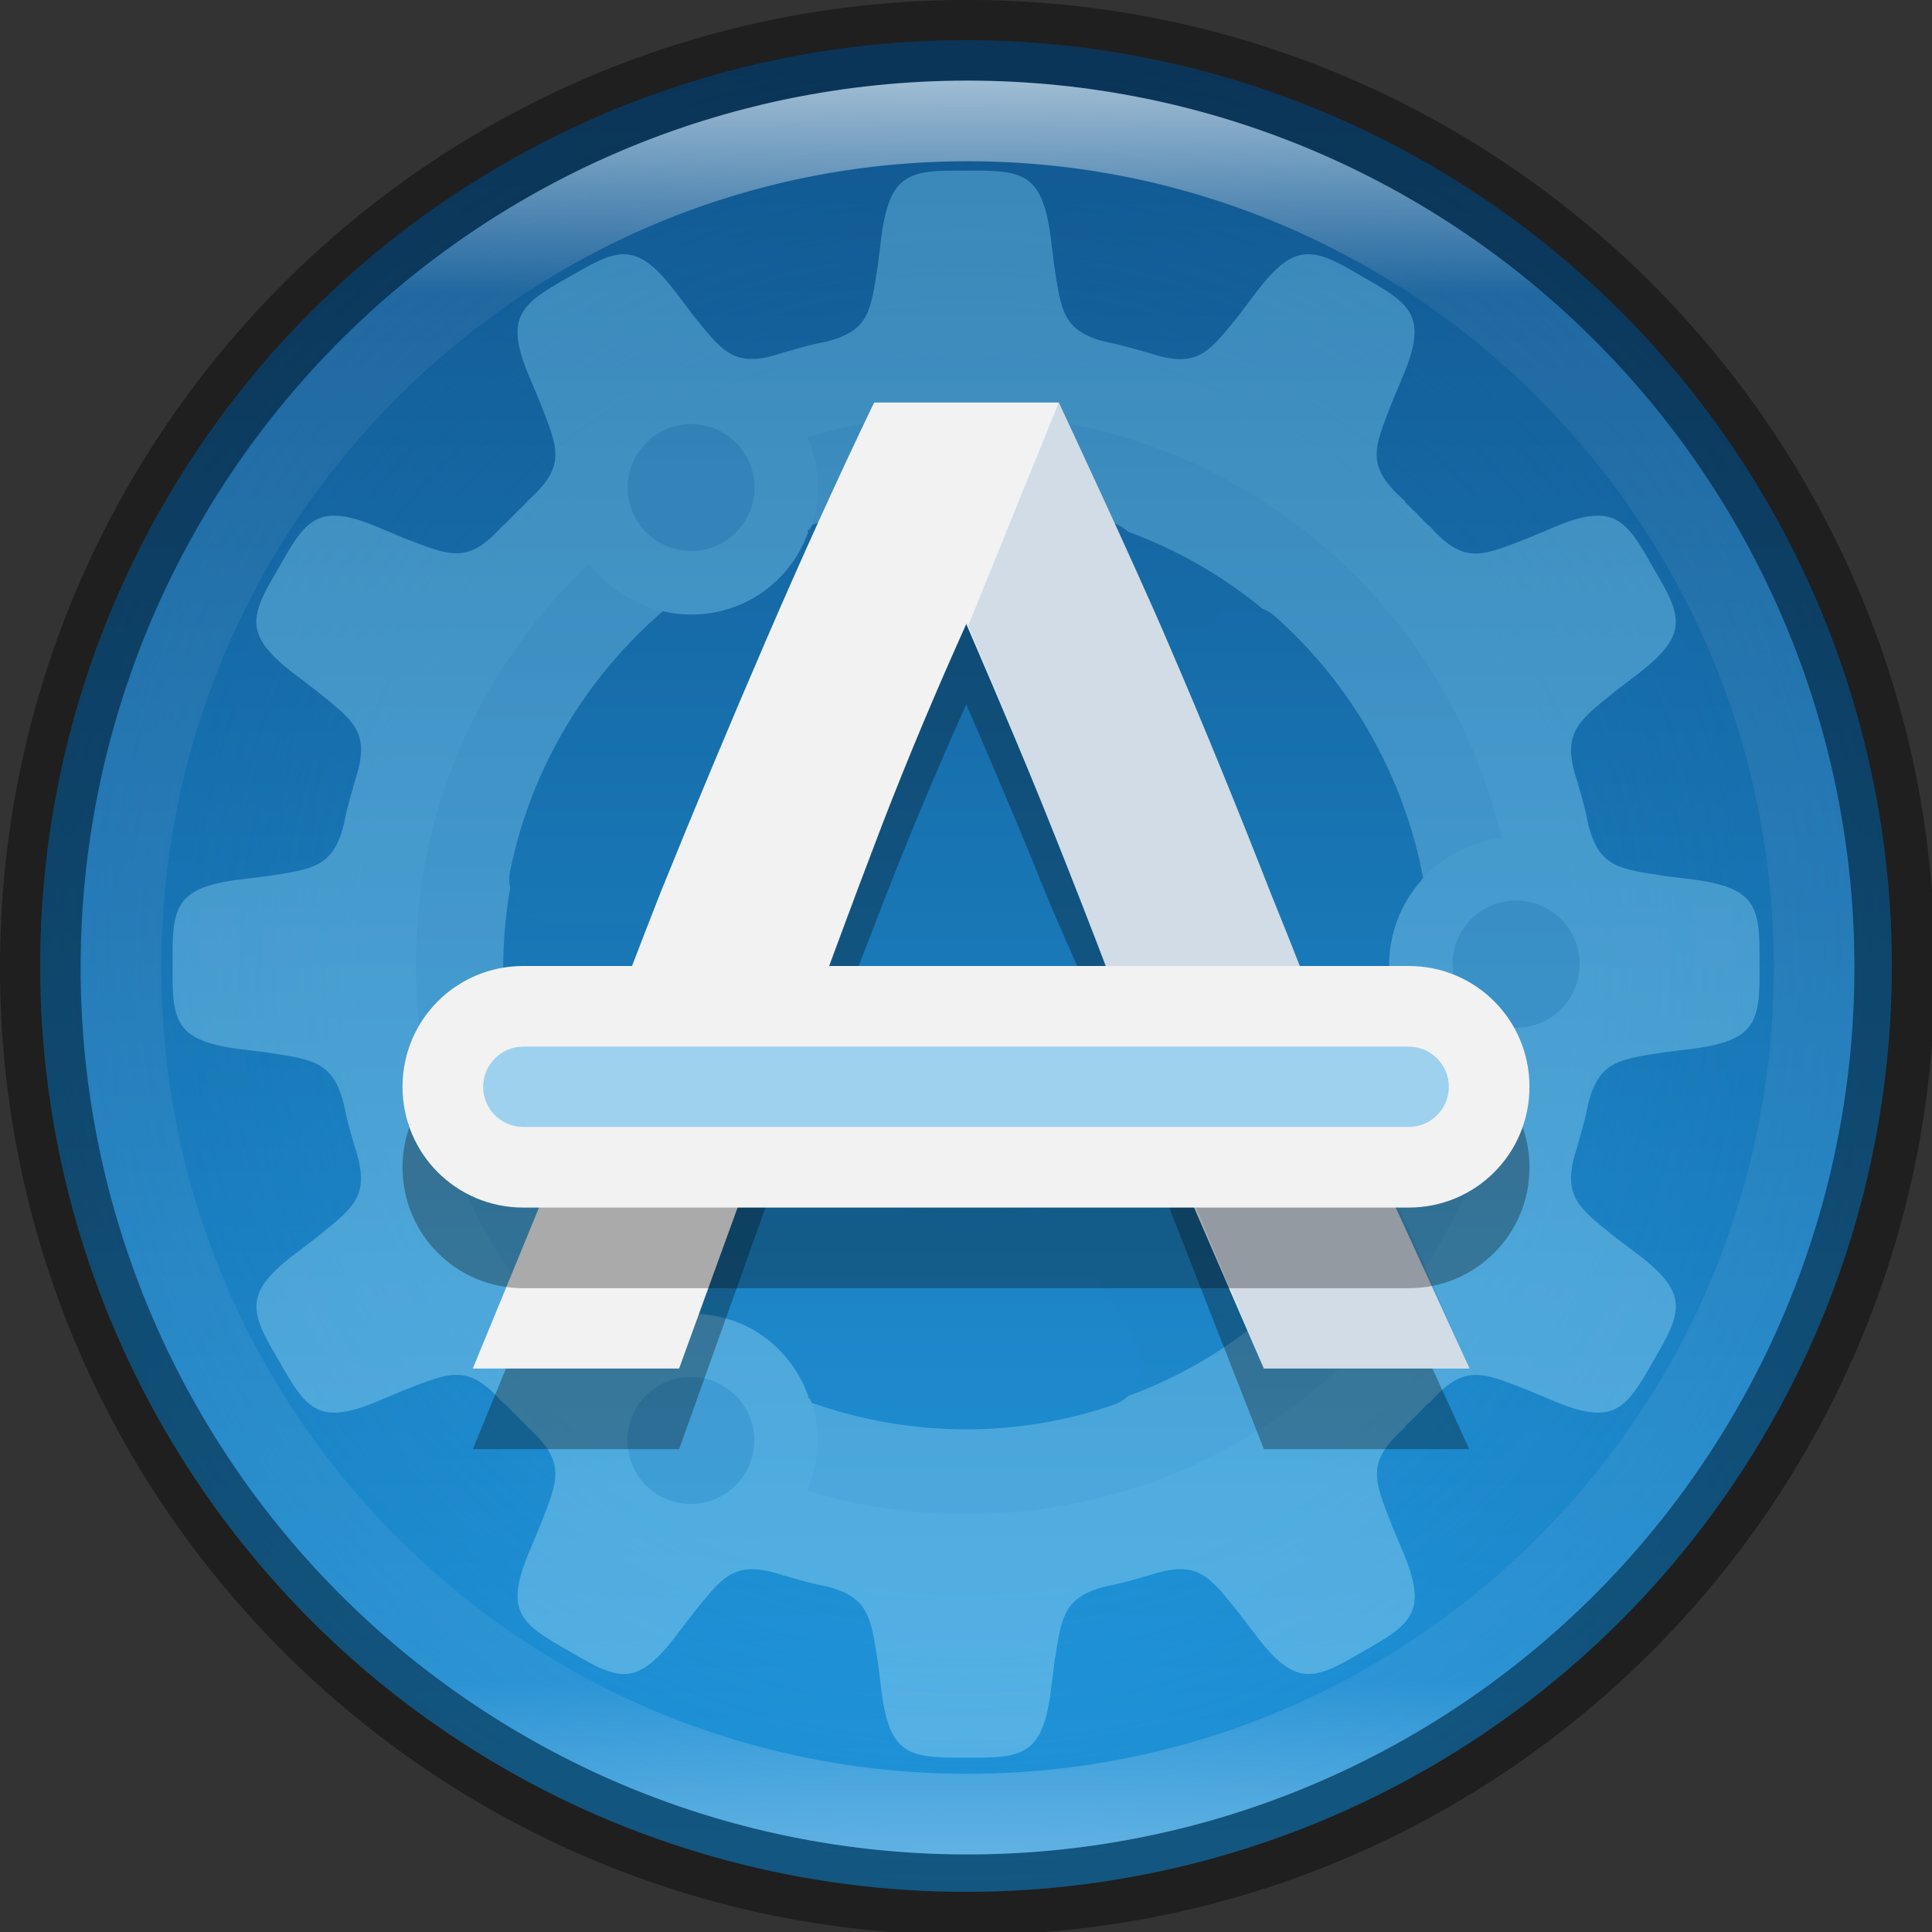 <?xml version="1.0" encoding="UTF-8" standalone="no"?>
<!-- Created with Inkscape (http://www.inkscape.org/) -->

<svg
   width="24"
   height="24"
   viewBox="0 0 6.35 6.35"
   version="1.1"
   id="svg5"
   sodipodi:docname="software-properties.svg"
   inkscape:version="1.1.2 (0a00cf5339, 2022-02-04)"
   xmlns:inkscape="http://www.inkscape.org/namespaces/inkscape"
   xmlns:sodipodi="http://sodipodi.sourceforge.net/DTD/sodipodi-0.dtd"
   xmlns:xlink="http://www.w3.org/1999/xlink"
   xmlns="http://www.w3.org/2000/svg"
   xmlns:svg="http://www.w3.org/2000/svg">
  <rect x="0" y="0" width="6.35" height="6.35" fill="#333333" stroke="none"/>
  <sodipodi:namedview
     id="namedview7"
     pagecolor="#ffffff"
     bordercolor="#666666"
     borderopacity="1.0"
     inkscape:pageshadow="2"
     inkscape:pageopacity="0.0"
     inkscape:pagecheckerboard="0"
     inkscape:document-units="px"
     showgrid="false"
     units="px"
     height="48px"
     showguides="true"
     inkscape:zoom="16"
     inkscape:cx="10.96875"
     inkscape:cy="12.3125"
     inkscape:window-width="1920"
     inkscape:window-height="995"
     inkscape:window-x="0"
     inkscape:window-y="0"
     inkscape:window-maximized="1"
     inkscape:current-layer="svg5"
     inkscape:guide-bbox="true" />
  <defs
     id="defs2">
    <linearGradient
       inkscape:collect="always"
       id="linearGradient1871">
      <stop
         style="stop-color:#ffffff;stop-opacity:1;"
         offset="0"
         id="stop1867" />
      <stop
         style="stop-color:#ffffff;stop-opacity:0.1"
         offset="0.12"
         id="stop2515" />
      <stop
         style="stop-color:#ffffff;stop-opacity:0.102"
         offset="0.9"
         id="stop2581" />
      <stop
         style="stop-color:#ffffff;stop-opacity:0.502"
         offset="1"
         id="stop1869" />
    </linearGradient>
    <linearGradient
       inkscape:collect="always"
       xlink:href="#linearGradient1871"
       id="linearGradient1198"
       x1="6.35"
       y1="0.529"
       x2="6.35"
       y2="12.171"
       gradientUnits="userSpaceOnUse"
       gradientTransform="scale(1.89)" />
    <radialGradient
       inkscape:collect="always"
       xlink:href="#linearGradient1366"
       id="radialGradient1368"
       cx="2.117"
       cy="2.117"
       fx="2.117"
       fy="2.117"
       r="1.323"
       gradientUnits="userSpaceOnUse"
       gradientTransform="matrix(2.3,0,0,2.3,-1.693,-1.693)" />
    <linearGradient
       inkscape:collect="always"
       id="linearGradient1366">
      <stop
         style="stop-color:#1463a5;stop-opacity:0"
         offset="0"
         id="stop1362" />
      <stop
         style="stop-color:#1463a5;stop-opacity:0"
         offset="0.65"
         id="stop1626" />
      <stop
         style="stop-color:#1463a5;stop-opacity:1"
         offset="1"
         id="stop1364" />
    </linearGradient>
    <linearGradient
       inkscape:collect="always"
       xlink:href="#linearGradient2344"
       id="linearGradient2346"
       x1="2.117"
       y1="0.132"
       x2="2.117"
       y2="4.101"
       gradientUnits="userSpaceOnUse"
       gradientTransform="matrix(1.533,0,0,1.533,-0.071,-0.071)" />
    <linearGradient
       inkscape:collect="always"
       id="linearGradient2344">
      <stop
         style="stop-color:#11558d;stop-opacity:1;"
         offset="0"
         id="stop2340" />
      <stop
         style="stop-color:#219ce3;stop-opacity:1"
         offset="1"
         id="stop2342" />
    </linearGradient>
    <linearGradient
       inkscape:collect="always"
       id="linearGradient4868">
      <stop
         style="stop-color:#aee3f8;stop-opacity:1;"
         offset="0"
         id="stop4864" />
      <stop
         style="stop-color:#6dc7f1;stop-opacity:1"
         offset="1"
         id="stop4866" />
    </linearGradient>
    <linearGradient
       inkscape:collect="always"
       xlink:href="#linearGradient4868"
       id="linearGradient2073"
       x1="3.175"
       y1="6.879"
       x2="3.175"
       y2="-0.794"
       gradientUnits="userSpaceOnUse" />
  </defs>
  <circle
     style="fill:url(#linearGradient2346);fill-opacity:1;stroke-width:0.27;stroke-linecap:round;stroke-linejoin:round"
     id="path986"
     cx="3.175"
     cy="3.175"
     r="3.043" />
  <circle
     style="opacity:0.2;fill:url(#radialGradient1368);fill-opacity:1;stroke-width:1.217;stroke-linecap:round;stroke-linejoin:round"
     id="path937"
     cx="3.175"
     cy="3.175"
     r="3.043" />
  <g
     id="g2012"
     style="opacity:0.4">
    <path
       d="m 3.175,0.561 c -0.188,-0.002 -0.253,0.005 -0.28,0.232 l -0.01,0.08 C 2.862,1.02 2.858,1.086 2.719,1.122 c -0.009,0.002 -0.019,0.004 -0.028,0.006 -0.002,5.292e-4 -0.004,0.001 -0.006,0.001 l 2.646e-4,5.3e-5 c -0.035,0.008 -0.07,0.018 -0.104,0.028 l 2.646e-4,-2.646e-4 c -0.006,0.002 -0.011,0.003 -0.016,0.005 -0.005,0.002 -0.01,0.003 -0.016,0.005 C 2.409,1.207 2.372,1.152 2.278,1.036 L 2.229,0.971 C 2.161,0.88 2.112,0.84 2.059,0.836 2.007,0.832 1.952,0.863 1.871,0.91 1.708,1.002 1.654,1.041 1.745,1.251 l 0.031,0.074 c 0.058,0.15 0.088,0.208 -0.045,0.324 L 1.734,1.648 c -0.027,0.026 -0.054,0.053 -0.08,0.08 l 7.937e-4,-0.003 C 1.539,1.857 1.481,1.827 1.331,1.77 L 1.257,1.739 C 1.191,1.71 1.143,1.696 1.104,1.695 1.018,1.692 0.98,1.752 0.917,1.865 c -0.096,0.161 -0.122,0.222 0.061,0.358 l 0.064,0.049 c 0.116,0.094 0.172,0.131 0.132,0.271 -0.002,0.005 -0.003,0.01 -0.005,0.016 -0.002,0.005 -0.003,0.011 -0.005,0.016 l 5.292e-4,-2.646e-4 c -0.01,0.034 -0.02,0.069 -0.028,0.104 l -5.29e-5,-2.646e-4 c -5.292e-4,0.002 -0.001,0.004 -0.001,0.006 -0.002,0.009 -0.004,0.019 -0.006,0.028 -0.036,0.139 -0.103,0.144 -0.25,0.167 l -0.08,0.01 c -0.227,0.026 -0.234,0.092 -0.232,0.28 -0.002,0.188 0.005,0.253 0.232,0.28 l 0.08,0.01 c 0.147,0.023 0.214,0.028 0.25,0.167 0.002,0.009 0.004,0.019 0.006,0.028 5.291e-4,0.002 0.001,0.004 0.001,0.006 l 5.29e-5,-2.646e-4 c 0.008,0.035 0.018,0.07 0.028,0.104 L 1.164,3.763 c 0.002,0.006 0.003,0.011 0.005,0.016 0.002,0.005 0.003,0.01 0.005,0.016 0.039,0.14 -0.016,0.177 -0.132,0.271 l -0.064,0.049 c -0.183,0.136 -0.156,0.197 -0.061,0.358 0.092,0.163 0.131,0.217 0.34,0.126 l 0.074,-0.031 c 0.15,-0.058 0.208,-0.088 0.324,0.045 l -7.938e-4,-0.004 c 0.026,0.027 0.053,0.054 0.08,0.08 l -0.003,-7.937e-4 C 1.864,4.805 1.834,4.863 1.776,5.013 L 1.745,5.087 C 1.654,5.297 1.708,5.335 1.871,5.427 2.033,5.523 2.093,5.55 2.229,5.367 l 0.049,-0.064 c 0.094,-0.116 0.131,-0.172 0.271,-0.133 0.005,0.002 0.01,0.003 0.016,0.005 0.005,0.002 0.011,0.003 0.016,0.005 l -2.65e-4,-5.314e-4 c 0.034,0.01 0.069,0.02 0.104,0.028 l -2.646e-4,5.56e-5 c 0.002,5.292e-4 0.004,0.001 0.006,0.001 0.009,0.002 0.019,0.004 0.028,0.006 0.139,0.036 0.144,0.103 0.167,0.25 l 0.01,0.08 c 0.026,0.227 0.092,0.234 0.28,0.232 0.188,0.002 0.253,-0.005 0.28,-0.232 l 0.01,-0.08 c 0.023,-0.147 0.028,-0.214 0.167,-0.25 0.009,-0.002 0.019,-0.004 0.028,-0.006 0.002,-5.292e-4 0.004,-0.001 0.006,-0.001 l -2.646e-4,-5.56e-5 c 0.035,-0.008 0.07,-0.018 0.104,-0.028 l -2.646e-4,5.291e-4 c 0.006,-0.002 0.011,-0.004 0.016,-0.005 0.005,-0.002 0.01,-0.003 0.016,-0.005 0.14,-0.039 0.177,0.016 0.271,0.133 l 0.049,0.064 c 0.136,0.183 0.197,0.156 0.358,0.061 0.163,-0.092 0.217,-0.131 0.126,-0.34 l -0.031,-0.074 c -0.058,-0.15 -0.088,-0.208 0.045,-0.324 l -0.004,7.937e-4 c 0.027,-0.026 0.054,-0.053 0.08,-0.08 l -7.938e-4,0.004 C 4.811,4.48 4.869,4.51 5.019,4.568 l 0.074,0.031 C 5.303,4.69 5.342,4.636 5.434,4.473 5.529,4.311 5.556,4.251 5.373,4.115 L 5.308,4.066 C 5.192,3.972 5.137,3.935 5.176,3.795 c 0.002,-0.005 0.003,-0.01 0.005,-0.016 0.002,-0.005 0.003,-0.011 0.005,-0.016 l -5.292e-4,2.646e-4 c 0.01,-0.034 0.02,-0.069 0.028,-0.104 l 5.3e-5,2.646e-4 c 5.291e-4,-0.002 0.001,-0.004 0.001,-0.006 0.002,-0.009 0.004,-0.019 0.006,-0.028 0.036,-0.139 0.103,-0.144 0.25,-0.167 l 0.08,-0.01 C 5.778,3.422 5.785,3.356 5.783,3.169 5.785,2.981 5.778,2.916 5.551,2.889 L 5.471,2.879 C 5.324,2.856 5.257,2.852 5.221,2.713 c -0.002,-0.009 -0.004,-0.019 -0.006,-0.028 -5.292e-4,-0.002 -0.001,-0.004 -0.001,-0.006 l -5.3e-5,2.646e-4 c -0.008,-0.035 -0.018,-0.07 -0.028,-0.104 l 2.646e-4,2.646e-4 c -0.002,-0.006 -0.003,-0.011 -0.005,-0.016 -0.002,-0.005 -0.003,-0.01 -0.005,-0.016 -0.039,-0.14 0.016,-0.177 0.132,-0.271 l 0.064,-0.049 C 5.556,2.086 5.529,2.026 5.433,1.865 5.37,1.752 5.332,1.692 5.246,1.695 5.207,1.696 5.159,1.71 5.093,1.739 l -0.074,0.031 c -0.15,0.058 -0.208,0.088 -0.324,-0.045 l 7.937e-4,0.003 C 4.67,1.701 4.643,1.674 4.616,1.648 l 0.004,7.937e-4 C 4.486,1.533 4.516,1.475 4.574,1.325 L 4.605,1.251 C 4.696,1.041 4.643,1.002 4.479,0.91 c -0.071,-0.042 -0.122,-0.071 -0.169,-0.074 -0.007,-5.2917e-4 -0.013,-5.2917e-4 -0.02,0 -0.052,0.004 -0.101,0.043 -0.169,0.135 L 4.072,1.036 C 3.978,1.152 3.941,1.207 3.802,1.168 c -0.005,-0.002 -0.01,-0.003 -0.016,-0.005 -0.005,-0.002 -0.011,-0.003 -0.016,-0.005 l 2.646e-4,5.292e-4 C 3.735,1.148 3.701,1.139 3.665,1.13 l 2.646e-4,-5.3e-5 c -0.002,-5.291e-4 -0.004,-0.001 -0.006,-0.001 -0.009,-0.002 -0.019,-0.004 -0.028,-0.006 C 3.492,1.087 3.488,1.02 3.465,0.873 l -0.01,-0.08 C 3.428,0.566 3.363,0.559 3.175,0.561 Z m 0,1.078 c 1.085e-4,0 2.646e-4,0 5.291e-4,0 0.165,5.291e-4 0.328,0.027 0.484,0.08 0.019,0.006 0.035,0.017 0.049,0.029 0.16,0.059 0.309,0.144 0.44,0.252 0.015,0.006 0.028,0.014 0.04,0.024 0.256,0.226 0.426,0.53 0.489,0.861 -0.002,0.003 -0.004,0.007 -0.007,0.01 l 2.646e-4,0.001 h -0.001 c -0.066,0.075 -0.103,0.172 -0.104,0.272 1.641e-4,0.105 0.04,0.206 0.112,0.284 C 4.615,3.783 4.445,4.086 4.189,4.313 4.176,4.324 4.161,4.332 4.145,4.338 4.015,4.445 3.867,4.53 3.709,4.588 c -0.014,0.013 -0.03,0.023 -0.05,0.03 -0.156,0.053 -0.319,0.08 -0.484,0.08 -2.435e-4,0 -5.292e-4,0 -7.938e-4,0 -0.176,-1.905e-4 -0.347,-0.031 -0.506,-0.087 -0.003,-0.005 -0.005,-0.011 -0.008,-0.016 -0.002,-5.291e-4 -0.003,-7.937e-4 -0.005,-0.001 l 0.002,-0.003 C 2.626,4.5 2.563,4.423 2.48,4.373 2.419,4.338 2.351,4.319 2.281,4.318 2.247,4.317 2.213,4.32 2.179,4.328 1.929,4.113 1.747,3.817 1.678,3.475 c -0.004,-0.018 -0.003,-0.035 0,-0.052 -0.015,-0.084 -0.023,-0.169 -0.024,-0.254 7.937e-4,-0.084 0.008,-0.167 0.023,-0.25 -0.004,-0.018 -0.005,-0.037 -5.292e-4,-0.056 0.07,-0.342 0.252,-0.638 0.502,-0.854 0.103,0.024 0.21,0.008 0.301,-0.045 0.082,-0.049 0.145,-0.125 0.177,-0.215 l -0.003,-0.006 c 0.002,-7.938e-4 0.005,-0.002 0.007,-0.002 0.003,-0.005 0.006,-0.011 0.009,-0.016 0.159,-0.056 0.329,-0.086 0.505,-0.086 z"
       style="color:#000000;display:inline;overflow:visible;visibility:visible;fill:url(#linearGradient2073);fill-opacity:1;fill-rule:nonzero;stroke:none;stroke-width:5.445;stroke-linecap:butt;stroke-linejoin:miter;stroke-miterlimit:4;stroke-dasharray:none;stroke-dashoffset:0;stroke-opacity:1;marker:none;enable-background:accumulate"
       id="path3174" />
    <path
       d="m 3.175,1.361 c 0.856,0 1.573,0.595 1.76,1.394 C 4.837,2.766 4.745,2.813 4.678,2.885 4.615,2.555 4.445,2.251 4.189,2.025 c -0.027,-0.024 -0.063,-0.036 -0.099,-0.035 -0.047,0.002 -0.09,0.028 -0.114,0.069 L 3.761,2.431 c -0.031,0.053 -0.023,0.121 0.019,0.165 0.146,0.155 0.228,0.359 0.229,0.572 -2.328e-4,0.213 -0.082,0.418 -0.228,0.573 -0.042,0.045 -0.05,0.112 -0.019,0.165 l 0.214,0.371 c 0.044,0.076 0.147,0.093 0.213,0.035 C 4.445,4.086 4.615,3.783 4.678,3.452 4.745,3.525 4.836,3.571 4.935,3.583 4.748,4.382 4.031,4.977 3.175,4.977 c -0.181,0 -0.356,-0.027 -0.522,-0.077 0.039,-0.091 0.045,-0.193 0.016,-0.288 0.159,0.056 0.329,0.087 0.506,0.087 2.011e-4,0 5.292e-4,0 7.938e-4,0 0.164,-5.292e-4 0.328,-0.028 0.484,-0.08 0.083,-0.028 0.12,-0.125 0.076,-0.201 L 3.521,4.045 C 3.49,3.992 3.428,3.965 3.368,3.98 3.304,3.995 3.24,4.003 3.175,4.003 2.806,4.003 2.481,3.761 2.376,3.407 2.358,3.348 2.304,3.308 2.243,3.308 H 1.814 c -0.088,-7.9e-6 -0.154,0.081 -0.136,0.167 0.07,0.342 0.251,0.638 0.502,0.853 C 2.082,4.35 1.996,4.406 1.937,4.485 1.586,4.156 1.367,3.688 1.367,3.169 c 0,-0.519 0.219,-0.987 0.57,-1.317 0.059,0.079 0.145,0.135 0.241,0.157 -0.25,0.215 -0.432,0.511 -0.502,0.854 -0.018,0.086 0.048,0.167 0.136,0.167 h 0.43 c 0.062,5.3e-6 0.116,-0.04 0.133,-0.099 0.106,-0.354 0.429,-0.596 0.799,-0.596 0.065,2.646e-4 0.13,0.008 0.193,0.023 0.06,0.015 0.122,-0.012 0.153,-0.066 L 3.736,1.92 C 3.78,1.844 3.743,1.747 3.66,1.719 3.504,1.666 3.34,1.639 3.176,1.639 c -1.456e-4,0 -2.646e-4,0 -5.292e-4,0 -0.176,1.06e-5 -0.346,0.03 -0.505,0.086 C 2.699,1.63 2.693,1.528 2.654,1.437 2.819,1.388 2.994,1.361 3.175,1.361 Z m 0,1.252 c -0.307,0 -0.556,0.249 -0.556,0.556 -2.7e-6,0.307 0.249,0.556 0.556,0.556 0.307,0 0.556,-0.249 0.556,-0.556 0,-0.307 -0.249,-0.556 -0.556,-0.556 z"
       style="color:#000000;display:inline;overflow:visible;visibility:visible;opacity:0.1;fill:#1463a5;fill-opacity:1;fill-rule:nonzero;stroke:none;stroke-width:1.389;stroke-linecap:butt;stroke-linejoin:miter;stroke-miterlimit:4;stroke-dasharray:4.166, 4.166;stroke-dashoffset:0;stroke-opacity:1;marker:none;enable-background:accumulate"
       id="path3632" />
    <path
       d="m 2.281,1.394 c 0.071,0.003 0.135,0.043 0.171,0.104 0.058,0.1 0.023,0.227 -0.076,0.285 -0.1,0.058 -0.227,0.023 -0.285,-0.076 -0.058,-0.1 -0.023,-0.227 0.076,-0.285 0.035,-0.02 0.074,-0.03 0.114,-0.028 z m 2.702,1.566 c 0.115,0 0.209,0.093 0.209,0.209 0,0.115 -0.093,0.209 -0.209,0.209 -0.115,0 -0.209,-0.093 -0.209,-0.209 0,-0.115 0.093,-0.209 0.209,-0.209 z M 2.276,4.526 c 0.035,7.824e-4 0.069,0.01 0.099,0.028 0.1,0.058 0.134,0.185 0.076,0.285 -0.058,0.1 -0.185,0.134 -0.285,0.076 C 2.067,4.858 2.033,4.73 2.09,4.63 2.128,4.564 2.199,4.524 2.276,4.526 Z"
       style="display:inline;opacity:0.3;fill:#1463a5;fill-opacity:1;stroke:none;stroke-width:1.058;stroke-linecap:round;stroke-linejoin:round;stroke-miterlimit:4;stroke-dasharray:none;stroke-dashoffset:0;stroke-opacity:1;enable-background:new"
       id="path3413" />
  </g>
  <path
     d="M 2.873,1.587 C 2.749,1.845 2.631,2.106 2.517,2.371 2.404,2.632 2.289,2.907 2.172,3.196 2.058,3.484 1.821,4.113 1.821,4.113 L 1.554,4.763 H 2.232 l 0.298,-0.833 1.287,-0.027 0.337,0.86 H 4.829 L 4.537,4.123 c 0,0 -0.239,-0.627 -0.356,-0.912 C 4.068,2.922 3.955,2.646 3.841,2.381 3.728,2.117 3.48,1.587 3.48,1.587 H 3.175 Z M 3.419,2.892 C 3.543,3.197 3.591,3.263 3.721,3.616 L 2.635,3.676 C 2.741,3.377 2.795,3.247 2.902,2.969 2.989,2.744 3.081,2.527 3.175,2.317 v -0.004 c 0,0 0.138,0.317 0.244,0.578 z"
     style="font-style:normal;font-variant:normal;font-weight:300;font-stretch:normal;font-size:196.248px;line-height:1000%;font-family:Ubuntu;-inkscape-font-specification:'Ubuntu Light';letter-spacing:0px;word-spacing:0px;display:inline;opacity:0.3;fill:#000000;fill-opacity:1;stroke:none;stroke-width:0.172px;stroke-linecap:butt;stroke-linejoin:miter;stroke-opacity:1;enable-background:new"
     id="path3059" />
  <path
     d="M 2.873,1.323 C 2.749,1.581 2.631,1.842 2.517,2.106 2.404,2.368 2.289,2.642 2.172,2.931 2.058,3.22 1.821,3.849 1.821,3.849 L 1.554,4.498 H 2.232 l 0.245,-0.674 1.419,0.079 0.258,0.595 H 4.83 L 4.537,3.859 c 0,0 -0.239,-0.627 -0.356,-0.912 C 4.068,2.658 3.955,2.381 3.841,2.117 3.728,1.852 3.48,1.323 3.48,1.323 H 3.175 Z m 0.546,1.304 c 0.124,0.306 0.251,0.636 0.381,0.99 L 2.582,3.57 C 2.689,3.271 2.795,2.983 2.902,2.704 2.989,2.479 3.081,2.262 3.175,2.053 v -0.004 c 0,0 0.138,0.317 0.244,0.578 z"
     style="fill:#f2f2f2;fill-opacity:1;stroke-width:0.265;enable-background:new"
     id="path881"
     sodipodi:nodetypes="cccccccccccccccccccccccc" />
  <path
     d="M 3.48,1.323 3.182,2.057 c 0,0 0.136,0.319 0.237,0.57 C 3.543,2.933 3.67,3.263 3.801,3.617 L 4.452,3.634 C 4.361,3.394 4.271,3.165 4.181,2.947 4.068,2.658 3.955,2.381 3.841,2.117 3.728,1.852 3.48,1.323 3.48,1.323 Z M 3.385,3.88 3.909,3.916 4.154,4.498 H 4.829 L 4.576,3.917 4.571,3.903 Z"
     style="opacity:0.15;fill:#1463a5;fill-opacity:1;stroke-width:0.265;enable-background:new"
     id="path1100" />
  <path
     d="m 1.72,3.44 h 2.91 c 0.22,0 0.397,0.177 0.397,0.397 0,0.22 -0.177,0.397 -0.397,0.397 H 1.72 c -0.22,0 -0.397,-0.177 -0.397,-0.397 0,-0.22 0.177,-0.397 0.397,-0.397 z"
     style="fill:#000000;fill-opacity:1;stroke-width:0.14;stroke-linecap:round;stroke-linejoin:round;opacity:0.3"
     id="path1857" />
  <path
     id="rect2923"
     style="fill:#f2f2f2;fill-opacity:1;stroke-width:0.529;stroke-linecap:round;stroke-linejoin:round"
     d="m 1.72,3.175 h 2.91 c 0.22,0 0.397,0.177 0.397,0.397 0,0.22 -0.177,0.397 -0.397,0.397 H 1.72 c -0.22,0 -0.397,-0.177 -0.397,-0.397 0,-0.22 0.177,-0.397 0.397,-0.397 z"
     sodipodi:nodetypes="sssssss" />
  <path
     id="rect3110"
     style="opacity:0.65;fill:#72c1ec;fill-opacity:1;stroke-width:0.529;stroke-linecap:round;stroke-linejoin:round"
     d="m 1.72,3.44 h 2.91 c 0.073,0 0.132,0.059 0.132,0.132 0,0.073 -0.059,0.132 -0.132,0.132 H 1.72 c -0.073,0 -0.132,-0.059 -0.132,-0.132 0,-0.073 0.059,-0.132 0.132,-0.132 z"
     sodipodi:nodetypes="sssssss" />
  <path
     id="path4344"
     style="opacity:0.4;fill:#000000;fill-opacity:1;stroke-width:1.6;stroke-linecap:round;stroke-linejoin:round"
     d="M 12,0 C 5.373,1.2369363e-7 1.0909091e-7,5.373 0,12 0,18.627 5.373,24 12,24 18.627,24 24,18.627 24,12 24,5.373 18.627,0 12,0 Z m 0,1 A 11,11 0 0 1 23,12 11,11 0 0 1 12,23 11,11 0 0 1 1,12 11,11 0 0 1 12,1 Z"
     transform="scale(0.265)" />
  <path
     id="path1110"
     style="fill:url(#linearGradient1198);fill-opacity:1;stroke-width:1;stroke-linecap:round;stroke-linejoin:round;opacity:0.6"
     d="m 12,1 c -6.075,-8e-8 -11,4.925 -11,11 2e-7,6.075 4.925,11 11,11 6.075,0 11,-4.925 11,-11 C 23,5.925 18.075,1 12,1 Z m 0,1 C 17.523,2 22,6.477 22,12 22,17.523 17.523,22 12,22 6.477,22 2,17.523 2,12 2,6.477 6.477,2 12,2 Z"
     transform="scale(0.265)" />
</svg>
